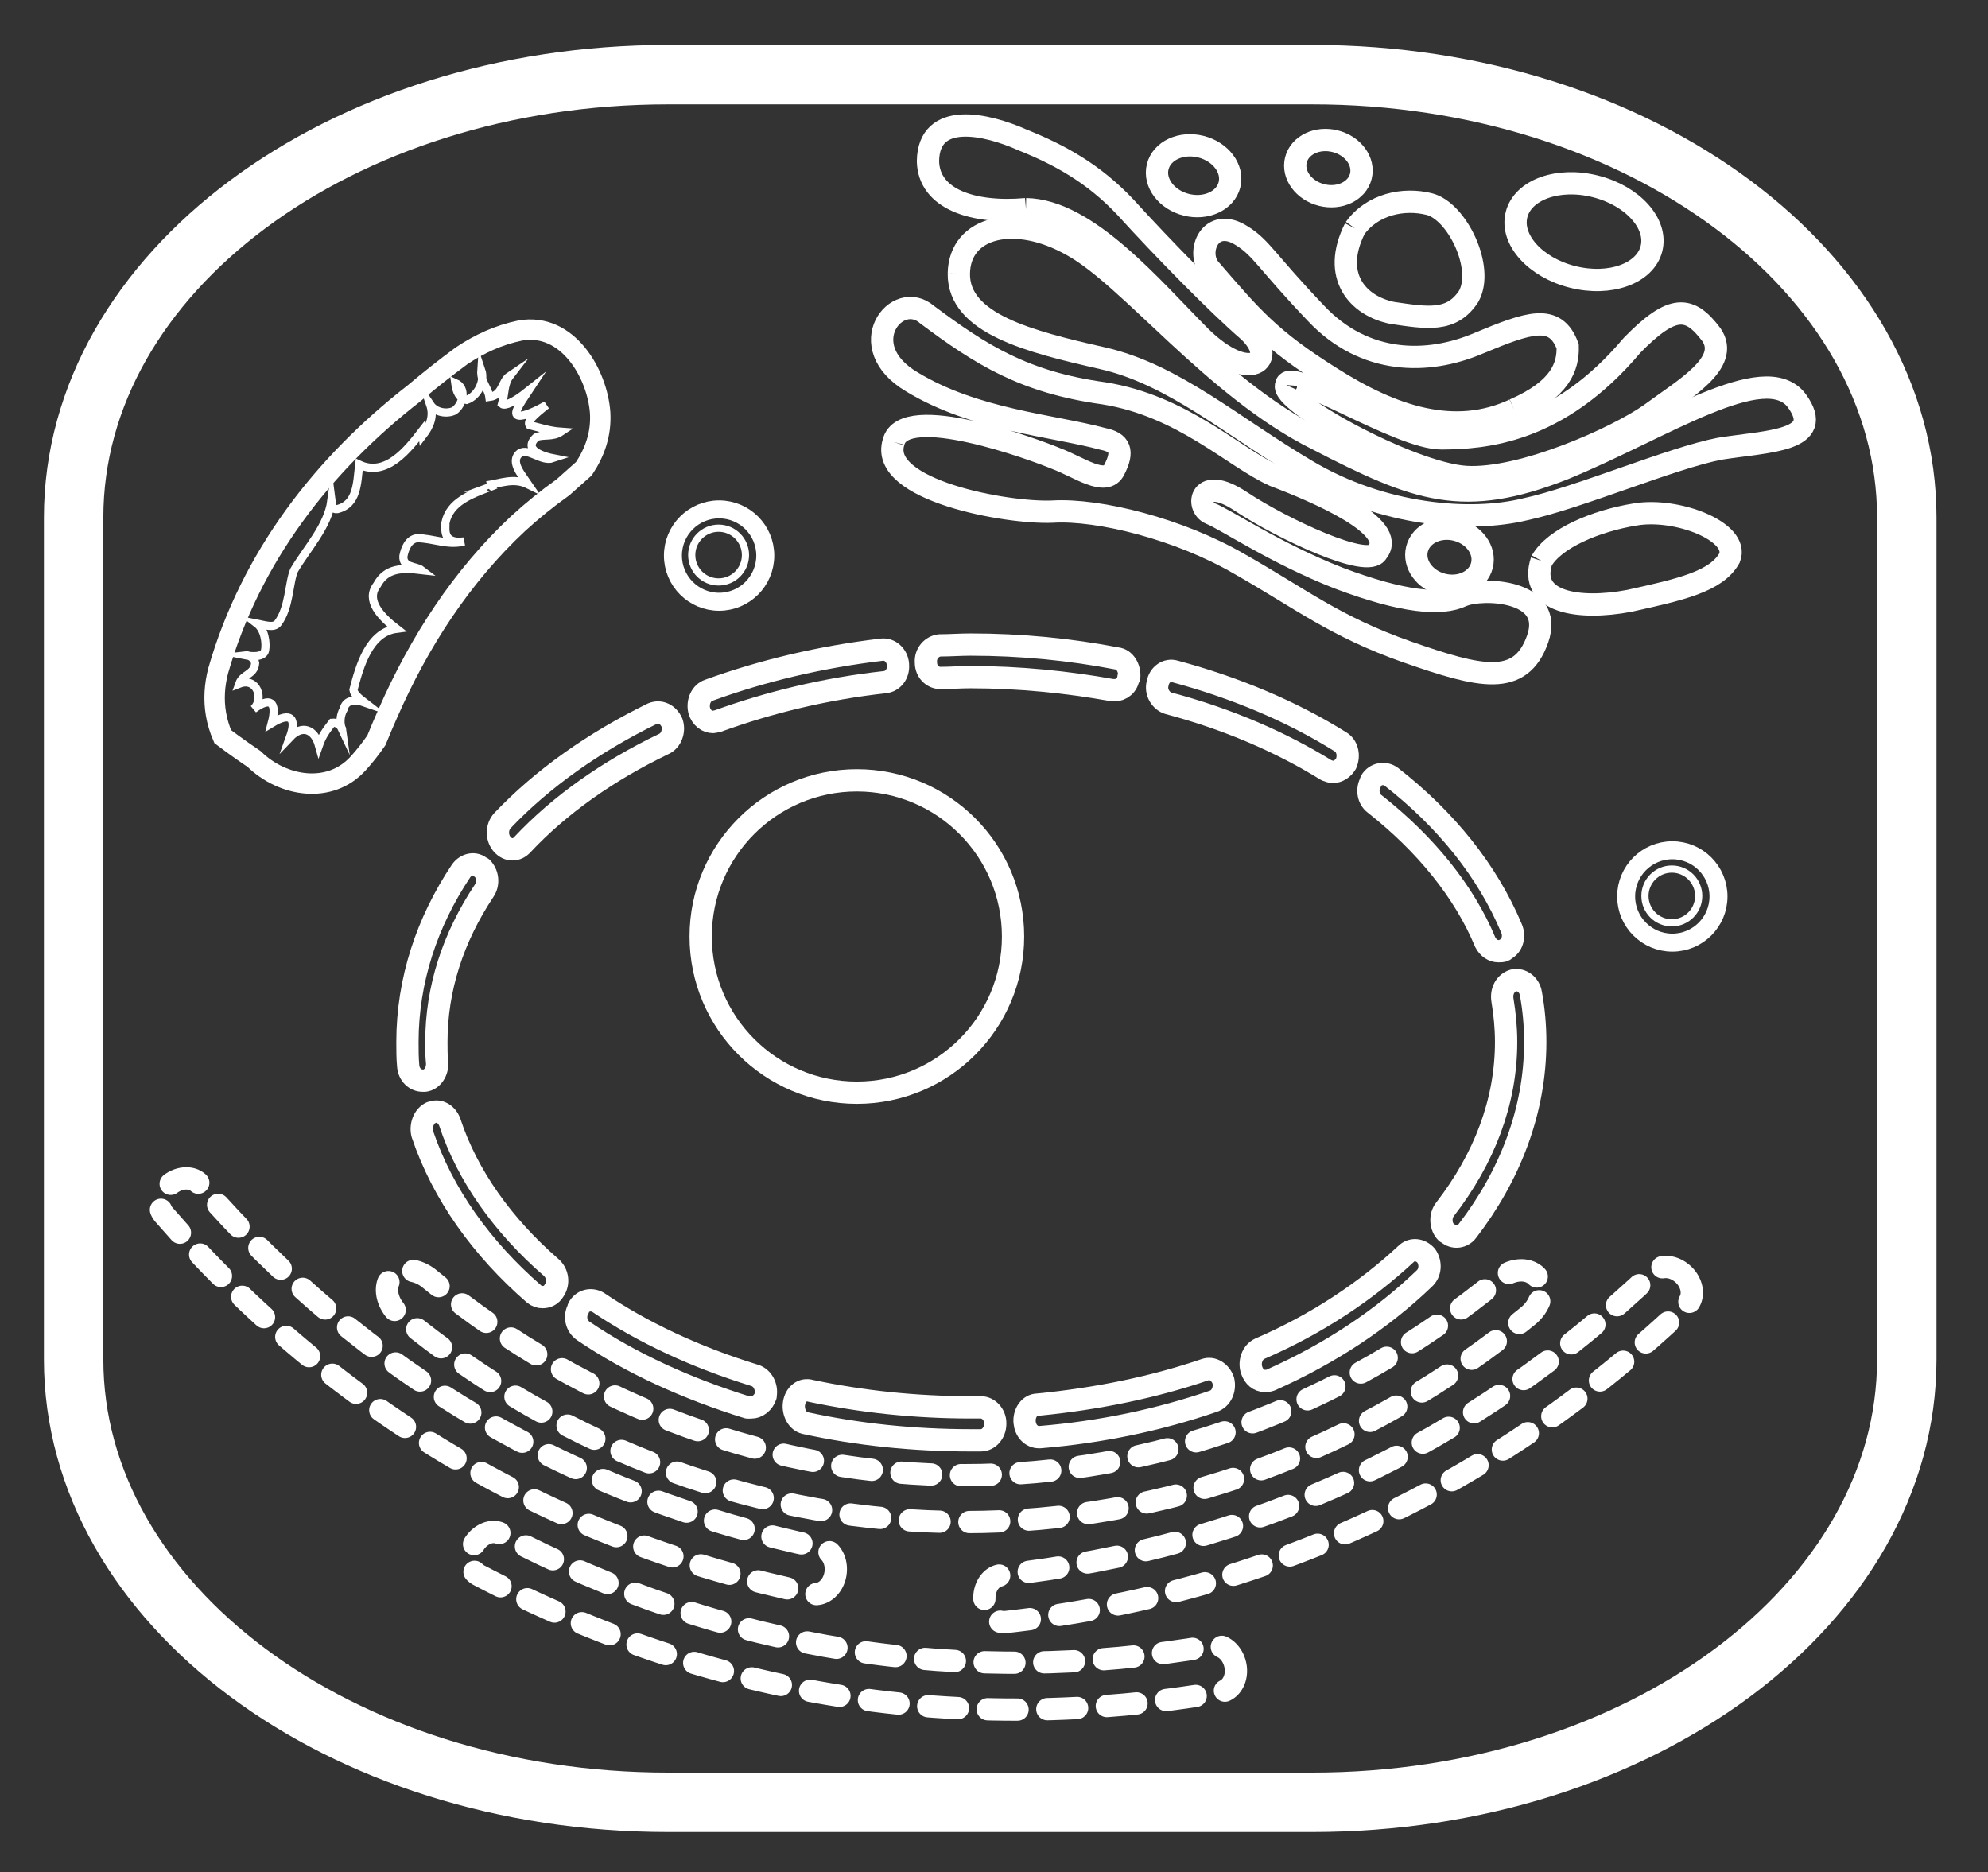 <?xml version="1.0" encoding="UTF-8" standalone="no"?>
<!-- Created with Inkscape (http://www.inkscape.org/) -->

<svg
   xmlns:dc="http://purl.org/dc/elements/1.1/"
   xmlns:cc="http://creativecommons.org/ns#"
   xmlns:rdf="http://www.w3.org/1999/02/22-rdf-syntax-ns#"
   xmlns:svg="http://www.w3.org/2000/svg"
   xmlns="http://www.w3.org/2000/svg"
   xmlns:sodipodi="http://sodipodi.sourceforge.net/DTD/sodipodi-0.dtd"
   xmlns:inkscape="http://www.inkscape.org/namespaces/inkscape"
   id="svg2"
   version="1.1"
   inkscape:version="0.91 r13725"
   xml:space="preserve"
   width="669"
   height="630"
   viewBox="0 0 669 630"
   sodipodi:docname="cell2.svg"><rect x="0" y="0" width="669" height="630" fill="#333333" stroke="none"/><defs
     id="defs6"><clipPath
       clipPathUnits="userSpaceOnUse"
       id="clipPath16"><path
         d="m 0,595.28 841.89,0 L 841.89,0 0,0 0,595.28 Z"
         id="path18"
         inkscape:connector-curvature="0" /></clipPath></defs><sodipodi:namedview
     pagecolor="#ffffff"
     bordercolor="#666666"
     borderopacity="1"
     objecttolerance="10"
     gridtolerance="10"
     guidetolerance="10"
     inkscape:pageopacity="0"
     inkscape:pageshadow="2"
     inkscape:window-width="1920"
     inkscape:window-height="998"
     id="namedview4"
     showgrid="false"
     inkscape:zoom="0.8970687"
     inkscape:cx="135.3295"
     inkscape:cy="348.28995"
     inkscape:window-x="0"
     inkscape:window-y="0"
     inkscape:window-maximized="1"
     inkscape:current-layer="g10" /><g
     id="g10"
     inkscape:groupmode="layer"
     inkscape:label="Zellbuttonless complex-1"
     transform="matrix(1.25,0,0,-1.25,0,630)"><g
       id="g32"
       transform="translate(513.333,138.049)"
       style="stroke:#ffffff;stroke-opacity:1;stroke-width:16;stroke-miterlimit:4;stroke-dasharray:none"><path
         d="m 0,0 c 0,-65.851 -71.66,-119.234 -160.057,-119.234 l -173.395,0 c -88.397,0 -160.057,53.383 -160.057,119.234 l 0,226.629 c 0,65.851 71.66,119.233 160.057,119.233 l 173.395,0 C -71.66,345.862 0,292.48 0,226.629 L 0,0 Z"
         style="fill:none;stroke:#ffffff;stroke-width:16;stroke-linecap:butt;stroke-linejoin:miter;stroke-miterlimit:4;stroke-dasharray:none;stroke-opacity:1"
         id="path34"
         inkscape:connector-curvature="0" /></g><g
       id="g44"
       transform="translate(272.727,251.889)"
       style="stroke:#ffffff;stroke-opacity:1"><path
         d="m 0,0 c 0,-23.221 -18.825,-42.046 -42.046,-42.046 -23.222,0 -42.046,18.825 -42.046,42.046 0,23.221 18.824,42.046 42.046,42.046 C -18.825,42.046 0,23.221 0,0 Z"
         style="fill:none;stroke:#ffffff;stroke-width:6;stroke-linecap:butt;stroke-linejoin:miter;stroke-miterlimit:10;stroke-dasharray:none;stroke-opacity:1"
         id="path46"
         inkscape:connector-curvature="0" /></g><g
       id="g52"
       transform="translate(59.964,305.694)"
       style="stroke:#ffffff;stroke-opacity:1"><path
         d="m 0,0 c -1.756,4.06 -2.367,8.053 -2.146,11.956 0.111,1.952 0.43,3.881 0.919,5.785 8.778,30.55 28.004,55.45 52.777,74.724 2.063,1.743 4.158,3.451 6.282,5.126 2.124,1.674 4.276,3.315 6.453,4.923 2.352,1.571 4.816,2.972 7.435,4.129 2.618,1.156 5.392,2.068 8.35,2.682 12.791,2.268 20.811,-11.653 21.538,-22.151 0.164,-2.886 -0.204,-5.546 -0.972,-8.034 -0.77,-2.486 -1.94,-4.8 -3.39,-6.988 -1.898,-1.663 -3.794,-3.347 -5.68,-5.05 -2.122,-1.507 -4.19,-3.077 -6.203,-4.708 -2.013,-1.63 -3.972,-3.32 -5.875,-5.068 C 64.285,43.127 52.851,25.458 44.437,6.236 43.374,3.855 42.349,1.445 41.361,-0.993 39.865,-3.156 38.263,-5.231 36.488,-7.173 28.853,-15.63 16.123,-13.529 8.462,-6.034 4.01,-3.045 0,0 0,0 Z"
         style="fill:none;stroke:#ffffff;stroke-width:5.499;stroke-linecap:butt;stroke-linejoin:miter;stroke-miterlimit:10;stroke-dasharray:none;stroke-opacity:1"
         id="path54"
         inkscape:connector-curvature="0" /></g><g
       id="g60"
       transform="translate(68.257,313.117)"
       style="stroke:#ffffff;stroke-opacity:1"><path
         d="m 0,0 c 2.919,2.713 0.905,8.684 -3.84,6.828 0.91,2.609 4.053,2.39 4.272,5.534 -0.157,1.225 -1.541,2.293 -2.766,2.136 1.917,-0.377 5.06,-0.596 5.437,1.322 0.376,1.917 -0.097,5.594 -2.172,7.197 1.918,-0.377 4.527,-1.287 5.595,0.096 3.204,4.15 2.95,10.97 4.395,14.271 3.58,6.067 9.079,11.758 10.05,18.736 0.158,-1.225 0.316,-2.451 1.541,-2.294 5.437,1.323 5.341,6.917 5.936,11.978 7.293,-3.424 13.168,4.185 16.907,9.027 l 0.157,-1.226 c 2.136,2.766 3.047,5.376 2.04,8.361 1.541,-2.294 4.684,-2.513 6.444,-1.663 2.294,1.541 3.581,6.067 0.28,7.512 0.315,-2.452 1.164,-4.212 3.082,-4.588 2.985,1.007 4.964,4.999 3.957,7.985 -0.219,-3.143 1.856,-4.746 2.171,-7.197 3.678,0.473 3.205,4.15 5.499,5.691 -1.602,-2.075 -1.287,-4.527 -2.095,-7.568 0.746,-0.614 3.193,0.392 7.045,3.478 -2.665,-4.002 -3.776,-5.916 -2.924,-6.475 0.852,-0.56 3.619,0.3 7.827,2.689 -3.612,-2.849 -5.21,-4.388 -4.529,-5.389 2.696,-0.656 5.305,-1.566 8.448,-1.785 -2.294,-1.541 -4.903,-0.631 -6.663,-1.48 -3.896,-3.616 2.548,-5.279 4.465,-5.656 -2.985,-1.007 -6.601,2.889 -8.895,1.349 -2.828,-2.233 0.788,-6.129 2.329,-8.423 -1.996,0.989 -3.874,1.059 -5.713,0.823 -1.838,-0.236 -3.638,-0.779 -5.478,-1.017 0.002,10e-4 0.694,-0.533 0.694,-0.533 -4.746,-1.856 -10.717,-3.87 -11.846,-9.622 0.157,-1.226 -1.13,-5.752 4.999,-4.964 -4.211,-1.165 -8.204,0.814 -12.572,0.875 -2.452,-0.315 -3.362,-2.924 -3.739,-4.841 -0.219,-3.143 3.459,-2.671 4.842,-3.739 -5.061,0.596 -9.43,0.657 -11.942,-4.027 -3.205,-4.15 1.103,-8.58 5.253,-11.785 C 31.137,20.671 28.563,11.618 26.899,5.174 27.057,3.948 28.44,2.88 29.824,1.812 c -2.609,0.91 -5.061,0.595 -5.55,-1.803 -1.01,-1.688 -1.174,-4.046 -0.325,-5.806 -0.158,1.226 -1.541,2.294 -2.767,2.137 -1.602,-2.075 -2.67,-3.459 -3.581,-6.068 -1.164,4.212 -4.465,5.656 -7.793,2.155 1.863,5.166 0.208,6.904 -4.904,3.787 C 6.445,2.087 4.429,3.293 0,0 Z"
         style="fill:none;stroke:#ffffff;stroke-width:2.2;stroke-linecap:butt;stroke-linejoin:miter;stroke-miterlimit:10;stroke-dasharray:none;stroke-opacity:1"
         id="path62"
         inkscape:connector-curvature="0" /></g><g
       id="g64"
       transform="translate(407.642,393.715)"
       style="fill:none;stroke:#ffffff;stroke-opacity:1"><path
         d="M 0,0 C -16.086,-7.5 -32.754,-1.873 -49.106,8.488 -65.838,18.945 -70.776,25 -81.954,37.917 c -3.811,4.562 0.18,14.371 8.687,8.856 5.223,-3.229 6.646,-6.939 19.947,-20.868 13.07,-13.871 30.089,-13.814 43.599,-8.087 13.705,5.704 20.801,8.23 24.124,-0.772 C 14.565,11.713 12.573,5.484 0,0"
         style="fill:none;fill-opacity:1;fill-rule:evenodd;stroke:#ffffff;stroke-width:6;stroke-linecap:butt;stroke-linejoin:miter;stroke-miterlimit:10;stroke-dasharray:none;stroke-opacity:1"
         id="path66"
         inkscape:connector-curvature="0" /></g><g
       id="g72"
       transform="translate(258.136,430.364)"
       style="fill:none;stroke:#ffffff;stroke-opacity:1"><path
         d="M 0,0 C 0.206,12.77 15.269,16.237 30.51,7.57 46,-0.909 68.786,-30.844 96.326,-44.543 c 27.195,-14.091 39.592,-18.643 66.566,-8.018 26.368,10.802 54.119,29.696 62.679,18.35 7.986,-10.95 -7.692,-10.888 -20.673,-12.94 -13.121,-2.52 -37.936,-13.209 -52.486,-16.328 -14.662,-3.568 -38.28,-1.737 -58.682,10.394 C 73.698,-41.273 57.906,-27.126 38.576,-22.771 19.042,-18.339 -0.168,-13.51 0,0"
         style="fill:none;fill-opacity:1;fill-rule:evenodd;stroke:#ffffff;stroke-width:6;stroke-linecap:butt;stroke-linejoin:miter;stroke-miterlimit:10;stroke-dasharray:none;stroke-opacity:1"
         id="path74"
         inkscape:connector-curvature="0" /></g><g
       id="g80"
       transform="translate(276.203,447.686)"
       style="fill:none;stroke:#ffffff;stroke-opacity:1"><path
         d="m 0,0 c 16.492,-0.274 33.797,-21.116 47.004,-34.366 13.267,-13.013 21.4,-6.335 12.866,1.618 -8.284,7.16 -22.823,21.977 -33.091,33.281 -8.648,9.188 -17.925,14.185 -27.676,18.094 -9.85,4.412 -25.307,7.82 -25.482,-5.711 C -26.172,2.683 -14.279,-1.262 0,0"
         style="fill:none;fill-opacity:1;fill-rule:evenodd;stroke:#ffffff;stroke-width:6;stroke-linecap:butt;stroke-linejoin:miter;stroke-miterlimit:10;stroke-dasharray:none;stroke-opacity:1"
         id="path82"
         inkscape:connector-curvature="0" /></g><g
       id="g88"
       transform="translate(346.261,400.362)"
       style="fill:none;stroke:#ffffff;stroke-opacity:1"><path
         d="m 0,0 c 0.431,5.192 30.397,-14.424 41.801,-14.377 11.21,0.071 31.342,1.29 51.312,25.058 10.992,11.254 15.556,10.584 21.37,2.842 C 119.679,5.912 107.154,-1.088 97.898,-7.93 89.02,-14.164 63.528,-25.641 48.452,-24.765 33.404,-23.871 -1.969,-4.353 0,0"
         style="fill:none;fill-opacity:1;fill-rule:evenodd;stroke:#ffffff;stroke-width:6;stroke-linecap:butt;stroke-linejoin:miter;stroke-miterlimit:10;stroke-dasharray:none;stroke-opacity:1"
         id="path90"
         inkscape:connector-curvature="0" /></g><g
       id="g100"
       transform="translate(364.774,442.526)"
       style="fill:none;stroke:#ffffff;stroke-opacity:1"><path
         d="m 0,0 c -6.461,-12.828 0.788,-20.909 10.053,-22.761 9.383,-1.378 15.985,-2.56 20.558,4.459 4.291,7.593 -3.085,22.944 -10.61,24.836 C 13.111,8.266 4.672,6.517 0,0"
         style="fill:none;fill-opacity:1;fill-rule:nonzero;stroke:#ffffff;stroke-width:6;stroke-linecap:butt;stroke-linejoin:round;stroke-miterlimit:10;stroke-dasharray:none;stroke-opacity:1"
         id="path102"
         inkscape:connector-curvature="0" /></g><g
       id="g104"
       transform="translate(240.574,385.019)"
       style="fill:none;stroke:#ffffff;stroke-opacity:1"><path
         d="m 0,0 c -4.14,-12.992 30.632,-19.315 42.812,-18.749 12.451,0.75 34.106,-4.694 50.244,-14.067 16.213,-9.165 25.667,-16.858 45.24,-23.718 19.578,-6.836 30.5,-9.582 35.095,3.523 4.633,13.348 -14.995,13.923 -20.302,11.629 -5.63,-2.691 -15.94,-1.788 -33.244,4.729 -17.224,6.749 -30.635,15.915 -34.564,17.407 -4.071,1.728 -2.909,10.632 8.152,3.266 11.244,-7.437 34.527,-18.354 36.796,-13.608 5.59,6.808 -16.16,16.155 -27.748,20.53 C 91.459,-4.121 77.937,9.684 56.625,13.101 35.221,16.063 23.706,23.317 9.038,34.26 0.916,41.366 -11.372,25.836 4.918,16.173 21.895,5.859 42.844,4.472 56.342,0.827 61.061,-0.107 61.962,-2.5 59.422,-7.43 57.153,-12.176 49.724,-6.68 43.819,-4.49 37.979,-2.039 2.746,10.924 0,0"
         style="fill:none;fill-opacity:1;fill-rule:evenodd;stroke:#ffffff;stroke-width:6;stroke-linecap:butt;stroke-linejoin:miter;stroke-miterlimit:10;stroke-dasharray:none;stroke-opacity:1"
         id="path106"
         inkscape:connector-curvature="0" /></g><g
       id="g124"
       transform="translate(311.678,459.123)"
       style="stroke:#ffffff;stroke-opacity:1"><path
         d="M 0,0 C 1.086,4.318 6.29,6.732 11.624,5.391 16.958,4.05 20.402,-0.538 19.317,-4.856 18.231,-9.174 13.027,-11.587 7.693,-10.246 2.359,-8.906 -1.085,-4.318 0,0 Z"
         style="fill:none;stroke:#ffffff;stroke-width:6;stroke-linecap:butt;stroke-linejoin:round;stroke-miterlimit:10;stroke-dasharray:none;stroke-opacity:1"
         id="path126"
         inkscape:connector-curvature="0" /></g><g
       id="g140"
       transform="translate(381.482,356.192)"
       style="stroke:#ffffff;stroke-opacity:1"><path
         d="M 0,0 C 1.022,4.064 5.762,6.375 10.588,5.162 15.414,3.949 18.499,-0.329 17.477,-4.393 16.455,-8.458 11.715,-10.769 6.889,-9.555 2.062,-8.342 -1.022,-4.064 0,0 Z"
         style="fill:none;stroke:#ffffff;stroke-width:6;stroke-linecap:butt;stroke-linejoin:round;stroke-miterlimit:10;stroke-dasharray:none;stroke-opacity:1"
         id="path142"
         inkscape:connector-curvature="0" /></g><g
       id="g156"
       transform="translate(408.272,446.207)"
       style="stroke:#ffffff;stroke-opacity:1"><path
         d="M 0,0 C 1.692,6.731 11.197,10.143 21.231,7.621 31.264,5.099 38.026,-2.403 36.333,-9.134 34.641,-15.865 25.136,-19.277 15.103,-16.755 5.07,-14.232 -1.692,-6.731 0,0 Z"
         style="fill:none;stroke:#ffffff;stroke-width:6;stroke-linecap:butt;stroke-linejoin:round;stroke-miterlimit:10;stroke-dasharray:none;stroke-opacity:1"
         id="path158"
         inkscape:connector-curvature="0" /></g><g
       id="g172"
       transform="translate(348.881,460.938)"
       style="stroke:#ffffff;stroke-opacity:1"><path
         d="m 0,0 c 1.006,4.001 5.733,6.26 10.559,5.047 4.827,-1.213 7.924,-5.44 6.918,-9.44 C 16.471,-8.394 11.744,-10.654 6.917,-9.44 2.091,-8.227 -1.006,-4 0,0 Z"
         style="fill:none;stroke:#ffffff;stroke-width:6;stroke-linecap:butt;stroke-linejoin:round;stroke-miterlimit:10;stroke-dasharray:none;stroke-opacity:1"
         id="path174"
         inkscape:connector-curvature="0" /></g><g
       id="g176"
       transform="translate(415.012,353.005)"
       style="fill:none;stroke:#ffffff;stroke-opacity:1"><path
         d="m 0,0 c -3.647,-11.132 9.896,-13.334 23.568,-10.759 13.79,3.046 23.51,5.187 27.029,11.541 C 53.429,7.786 36.522,14.466 25.145,12.491 14.686,10.787 3.46,6.119 0,0"
         style="fill:none;fill-opacity:1;fill-rule:evenodd;stroke:#ffffff;stroke-width:6;stroke-linecap:butt;stroke-linejoin:miter;stroke-miterlimit:10;stroke-dasharray:none;stroke-opacity:1"
         id="path178"
         inkscape:connector-curvature="0" /></g><g
       id="g196"
       transform="translate(412.137,236.529)"
       style="stroke:#ffffff;stroke-opacity:1"><path
         d="m 0,0 c -0.392,2.431 -2.551,3.979 -4.513,3.537 l -0.197,0 c -2.158,-0.664 -3.336,-2.874 -2.943,-5.305 0.589,-3.537 0.981,-7.295 0.981,-11.274 0,-16.136 -5.887,-31.388 -16.483,-45.092 -1.374,-1.769 -1.178,-4.642 0.392,-6.19 l 0.196,0 c 0.589,-0.663 1.57,-1.105 2.551,-1.105 0.981,0 2.159,0.442 2.944,1.548 11.381,14.809 18.249,32.272 18.249,50.839 C 1.177,-8.621 0.785,-4.2 0,0 Z"
         style="fill:none;stroke:#ffffff;stroke-width:6;stroke-linecap:butt;stroke-linejoin:round;stroke-miterlimit:10;stroke-dasharray:none;stroke-opacity:1"
         id="path198"
         inkscape:connector-curvature="0" /></g><g
       id="g212"
       transform="translate(203.198,133.741)"
       style="stroke:#ffffff;stroke-opacity:1"><path
         d="m 0,0 c -15.83,4.867 -30.096,11.503 -42.213,19.687 -1.954,1.106 -4.299,0.442 -5.276,-1.549 l 0,-0.221 c -1.173,-1.991 -0.587,-4.645 1.368,-5.972 12.703,-8.627 27.751,-15.484 44.167,-20.572 l 0.977,0 c 1.759,0 3.322,1.327 3.908,3.097 l 0,0.221 C 3.322,-3.097 2.15,-0.664 0,0 Z"
         style="fill:none;stroke:#ffffff;stroke-width:6;stroke-linecap:butt;stroke-linejoin:round;stroke-miterlimit:10;stroke-dasharray:none;stroke-opacity:1"
         id="path214"
         inkscape:connector-curvature="0" /></g><g
       id="g228"
       transform="translate(264.033,125.146)"
       style="stroke:#ffffff;stroke-opacity:1"><path
         d="m 0,0 -2.728,0 c -15.002,0 -29.42,1.555 -43.059,4.443 -2.143,0.667 -4.092,-0.888 -4.481,-3.332 -0.39,-2.444 0.974,-4.888 2.922,-5.332 14.223,-3.11 29.226,-4.665 44.618,-4.665 l 2.728,0 c 2.143,0 3.897,1.999 3.897,4.443 l 0,0.222 C 3.897,-1.999 2.143,0 0,0 Z"
         style="fill:none;stroke:#ffffff;stroke-width:6;stroke-linecap:butt;stroke-linejoin:round;stroke-miterlimit:10;stroke-dasharray:none;stroke-opacity:1"
         id="path230"
         inkscape:connector-curvature="0" /></g><g
       id="g244"
       transform="translate(378.5,166.406)"
       style="stroke:#ffffff;stroke-opacity:1"><path
         d="m 0,0 0,0 c -10.722,-9.979 -23.979,-18.85 -39.38,-25.502 -1.95,-0.888 -2.925,-3.549 -2.145,-5.766 0.585,-1.774 1.95,-2.883 3.509,-2.883 0.585,0 0.975,0 1.56,0.222 15.986,7.096 30.023,16.41 41.33,27.276 1.754,1.552 1.949,4.214 0.585,6.209 C 3.899,1.331 1.56,1.552 0,0 Z"
         style="fill:none;stroke:#ffffff;stroke-width:6;stroke-linecap:butt;stroke-linejoin:round;stroke-miterlimit:10;stroke-dasharray:none;stroke-opacity:1"
         id="path246"
         inkscape:connector-curvature="0" /></g><g
       id="g260"
       transform="translate(324.465,135.295)"
       style="stroke:#ffffff;stroke-opacity:1"><path
         d="m 0,0 0,0 c -13.81,-4.713 -28.982,-7.855 -45.127,-9.426 -2.14,0 -3.696,-2.244 -3.501,-4.713 0.194,-2.244 1.75,-4.039 3.89,-4.039 l 0.194,0 c 16.534,1.346 32.29,4.713 46.684,9.65 2.139,0.673 3.306,3.142 2.723,5.611 C 4.085,-0.673 1.945,0.673 0,0 Z"
         style="fill:none;stroke:#ffffff;stroke-width:6;stroke-linecap:butt;stroke-linejoin:round;stroke-miterlimit:10;stroke-dasharray:none;stroke-opacity:1"
         id="path262"
         inkscape:connector-curvature="0" /></g><g
       id="g276"
       transform="translate(148.393,162.802)"
       style="stroke:#ffffff;stroke-opacity:1"><path
         d="m 0,0 0,0 c -13.057,11.309 -22.606,24.834 -27.283,39.026 -0.78,2.217 -2.924,3.547 -4.872,2.661 l -0.195,0 c -1.949,-0.887 -2.923,-3.548 -2.339,-5.766 5.457,-16.186 15.98,-30.821 30.012,-43.017 0.779,-0.665 1.559,-0.887 2.338,-0.887 1.17,0 2.339,0.444 3.119,1.774 C 2.144,-4.213 1.754,-1.552 0,0 Z"
         style="fill:none;stroke:#ffffff;stroke-width:6;stroke-linecap:butt;stroke-linejoin:round;stroke-miterlimit:10;stroke-dasharray:none;stroke-opacity:1"
         id="path278"
         inkscape:connector-curvature="0" /></g><g
       id="g292"
       transform="translate(117.672,217.954)"
       style="stroke:#ffffff;stroke-opacity:1"><path
         d="m 0,0 c -0.195,1.77 -0.195,3.76 -0.195,5.53 0,14.378 4.477,28.092 12.846,40.701 1.362,1.991 0.973,4.645 -0.584,6.193 l -0.195,0 C 10.315,53.973 7.785,53.53 6.423,51.54 -2.725,37.825 -7.98,22.12 -7.98,5.53 c 0,-2.212 0,-4.203 0.195,-6.415 0.194,-2.433 1.946,-3.982 3.892,-3.982 l 0.39,0 0.194,0 C -1.362,-4.645 0.195,-2.433 0,0 Z"
         style="fill:none;stroke:#ffffff;stroke-width:6;stroke-linecap:butt;stroke-linejoin:round;stroke-miterlimit:10;stroke-dasharray:none;stroke-opacity:1"
         id="path294"
         inkscape:connector-curvature="0" /></g><g
       id="g308"
       transform="translate(253.198,321.489)"
       style="stroke:#ffffff;stroke-opacity:1"><path
         d="m 0,0 c 2.746,0 5.297,0.219 8.043,0.219 13.144,0 26.092,-1.316 38.255,-3.509 l 0.589,0 c 1.765,0 3.531,1.316 3.727,3.509 l 0.196,0 C 51.006,2.632 49.633,5.044 47.475,5.264 34.92,7.676 21.776,8.992 8.043,8.992 5.297,8.992 2.55,8.773 -0.196,8.773 -2.354,8.554 -4.12,6.58 -3.924,4.167 -3.924,1.755 -2.158,0 0,0 Z"
         style="fill:none;stroke:#ffffff;stroke-width:6;stroke-linecap:butt;stroke-linejoin:round;stroke-miterlimit:10;stroke-dasharray:none;stroke-opacity:1"
         id="path310"
         inkscape:connector-curvature="0" /></g><g
       id="g324"
       transform="translate(370.056,287.609)"
       style="stroke:#ffffff;stroke-opacity:1"><path
         d="m 0,0 c 13.721,-10.8 24.11,-23.585 29.795,-37.25 0.784,-1.543 2.156,-2.425 3.528,-2.425 0.588,0 1.176,0 1.568,0.221 0,0.22 0.196,0.22 0.196,0.22 1.961,0.882 2.745,3.527 1.765,5.731 C 30.383,-18.074 19.21,-4.188 4.508,7.274 2.744,8.596 0.196,8.155 -0.98,6.172 l 0,-0.221 C -2.156,3.968 -1.764,1.322 0,0 Z"
         style="fill:none;stroke:#ffffff;stroke-width:6;stroke-linecap:butt;stroke-linejoin:round;stroke-miterlimit:10;stroke-dasharray:none;stroke-opacity:1"
         id="path326"
         inkscape:connector-curvature="0" /></g><g
       id="g340"
       transform="translate(314.557,314.676)"
       style="stroke:#ffffff;stroke-opacity:1"><path
         d="m 0,0 c 15.739,-4.178 30.118,-10.335 42.554,-18.031 0.583,-0.22 1.166,-0.44 1.749,-0.44 1.36,0 2.72,0.88 3.498,2.199 0.971,2.199 0.388,4.838 -1.555,5.937 C 33.227,-2.199 18.071,4.178 1.749,8.576 -0.389,9.235 -2.526,7.696 -2.915,5.277 -3.498,3.078 -2.137,0.66 0,0 Z"
         style="fill:none;stroke:#ffffff;stroke-width:6;stroke-linecap:butt;stroke-linejoin:round;stroke-miterlimit:10;stroke-dasharray:none;stroke-opacity:1"
         id="path342"
         inkscape:connector-curvature="0" /></g><g
       id="g356"
       transform="translate(191.963,309.63)"
       style="stroke:#ffffff;stroke-opacity:1"><path
         d="m 0,0 c 0.39,0 0.781,0.219 1.171,0.219 13.86,5.037 29.087,8.759 45.095,10.511 2.147,0.219 3.709,2.19 3.513,4.599 l 0,0.219 c -0.195,2.408 -2.147,4.16 -4.294,3.941 C 28.892,17.519 13.274,13.796 -1.171,8.54 -3.123,7.883 -4.295,5.475 -3.709,3.066 -3.123,1.095 -1.562,0 0,0 Z"
         style="fill:none;stroke:#ffffff;stroke-width:6;stroke-linecap:butt;stroke-linejoin:round;stroke-miterlimit:10;stroke-dasharray:none;stroke-opacity:1"
         id="path358"
         inkscape:connector-curvature="0" /></g><g
       id="g372"
       transform="translate(140.679,276.675)"
       style="stroke:#ffffff;stroke-opacity:1"><path
         d="m 0,0 0,0 c 9.908,10.565 22.924,19.809 38.078,27.072 1.942,0.881 2.914,3.522 2.137,5.723 -0.972,2.201 -3.109,3.302 -5.246,2.421 C 19.233,27.513 5.44,17.828 -5.44,6.383 -6.994,4.622 -6.994,1.981 -5.634,0.22 L -5.44,0 c 0.777,-0.88 1.749,-1.321 2.72,-1.321 0.972,0 1.943,0.441 2.72,1.321 z"
         style="fill:none;stroke:#ffffff;stroke-width:6;stroke-linecap:butt;stroke-linejoin:round;stroke-miterlimit:10;stroke-dasharray:none;stroke-opacity:1"
         id="path374"
         inkscape:connector-curvature="0" /></g><g
       id="g380"
       transform="translate(413.713,160.371)"
       style="stroke:#ffffff;stroke-opacity:1"><path
         d="m 0,0 c -2.391,2.548 -6.997,2.088 -10.382,-0.863 -85.708,-70.173 -201.723,-70.173 -287.431,0 -3.385,2.951 -7.991,3.411 -10.382,0.863 -2.392,-2.548 -1.509,-7.286 2.072,-10.408 90.355,-74.285 213.696,-74.286 304.051,0 C 1.508,-7.286 2.391,-2.548 0,0 Z"
         style="fill:none;stroke:#ffffff;stroke-width:6;stroke-linecap:round;stroke-linejoin:round;stroke-miterlimit:10;stroke-dasharray:8.023;stroke-dashoffset:0;stroke-opacity:1"
         id="path382"
         inkscape:connector-curvature="0" /></g><g
       id="g388"
       transform="translate(453.279,160.841)"
       style="stroke:#ffffff;stroke-opacity:1"><path
         d="m 0,0 c 2.511,-2.431 2.932,-6.075 0.905,-8.097 -51.397,-48.977 -112.977,-77.632 -183.546,-85.409 -2.852,-0.248 -5.369,2.421 -5.612,5.907 -0.242,3.486 1.782,6.463 4.512,6.701 67.556,7.444 126.507,34.875 175.709,81.761 C -6.091,2.799 -2.511,2.431 0,0 Z"
         style="fill:none;stroke:#ffffff;stroke-width:6;stroke-linecap:round;stroke-linejoin:round;stroke-miterlimit:10;stroke-dasharray:8.023;stroke-dashoffset:0;stroke-opacity:1"
         id="path390"
         inkscape:connector-curvature="0" /></g><g
       id="g396"
       transform="translate(224.911,80.285)"
       style="stroke:#ffffff;stroke-opacity:1"><path
         d="M 0,0 C -0.568,-3.448 -3.323,-5.87 -6.14,-5.356 -75.671,8.99 -134.3,43.28 -180.889,96.852 c -1.829,2.202 -1.069,5.791 1.658,7.977 2.727,2.185 6.327,2.216 8.078,0.108 C -126.554,53.653 -70.428,20.826 -3.865,7.093 -1.169,6.601 0.568,3.448 0,0 Z"
         style="fill:none;stroke:#ffffff;stroke-width:6;stroke-linecap:round;stroke-linejoin:round;stroke-miterlimit:10;stroke-dasharray:8.023;stroke-dashoffset:0;stroke-opacity:1"
         id="path398"
         inkscape:connector-curvature="0" /></g><g
       id="g404"
       transform="translate(332.567,55.789)"
       style="stroke:#ffffff;stroke-opacity:1"><path
         d="m 0,0 c 0.729,-3.418 -0.954,-6.678 -3.764,-7.226 -69.975,-11.998 -137.071,-1.448 -199.987,31.445 -2.507,1.384 -3.107,5.003 -1.365,8.032 1.743,3.03 5.082,4.371 7.482,3.046 C -137.404,3.809 -73.173,-6.291 -6.186,5.195 -3.496,5.72 -0.729,3.418 0,0 Z"
         style="fill:none;stroke:#ffffff;stroke-width:6;stroke-linecap:round;stroke-linejoin:round;stroke-miterlimit:10;stroke-dasharray:8.023;stroke-dashoffset:0;stroke-opacity:1"
         id="path406"
         inkscape:connector-curvature="0" /></g><g
       id="g412"
       transform="translate(437.783,262.674)"
       style="stroke:#ffffff;stroke-opacity:1"><path
         d="m 0,0 c 0,-6.866 5.566,-12.432 12.432,-12.432 6.866,0 12.432,5.566 12.432,12.432 0,6.866 -5.566,12.432 -12.432,12.432 C 5.566,12.432 0,6.866 0,0 Z"
         style="fill:none;stroke:#ffffff;stroke-width:4.842;stroke-linecap:butt;stroke-linejoin:miter;stroke-miterlimit:10;stroke-dasharray:none;stroke-opacity:1"
         id="path414"
         inkscape:connector-curvature="0" /></g><g
       id="g420"
       transform="translate(442.846,262.809)"
       style="stroke:#ffffff;stroke-opacity:1"><path
         d="m 0,0 c 0,-3.996 3.239,-7.235 7.235,-7.235 3.996,0 7.235,3.239 7.235,7.235 0,3.996 -3.239,7.235 -7.235,7.235 C 3.239,7.235 0,3.996 0,0 Z"
         style="fill:none;stroke:#ffffff;stroke-width:1.937;stroke-linecap:butt;stroke-linejoin:miter;stroke-miterlimit:10;stroke-dasharray:none;stroke-opacity:1"
         id="path422"
         inkscape:connector-curvature="0" /></g><g
       id="g428"
       transform="translate(181.162,354.442)"
       style="stroke:#ffffff;stroke-opacity:1"><path
         d="m 0,0 c 0,-6.866 5.566,-12.432 12.432,-12.432 6.866,0 12.432,5.566 12.432,12.432 0,6.866 -5.566,12.432 -12.432,12.432 C 5.566,12.432 0,6.866 0,0 Z"
         style="fill:none;stroke:#ffffff;stroke-width:4.842;stroke-linecap:butt;stroke-linejoin:miter;stroke-miterlimit:10;stroke-dasharray:none;stroke-opacity:1"
         id="path430"
         inkscape:connector-curvature="0" /></g><g
       id="g436"
       transform="translate(186.224,354.577)"
       style="stroke:#ffffff;stroke-opacity:1"><path
         d="m 0,0 c 0,-3.996 3.239,-7.235 7.235,-7.235 3.996,0 7.235,3.239 7.235,7.235 0,3.996 -3.239,7.235 -7.235,7.235 C 3.239,7.235 0,3.996 0,0 Z"
         style="fill:none;stroke:#ffffff;stroke-width:1.937;stroke-linecap:butt;stroke-linejoin:miter;stroke-miterlimit:10;stroke-dasharray:none;stroke-opacity:1"
         id="path438"
         inkscape:connector-curvature="0" /></g></g></svg>